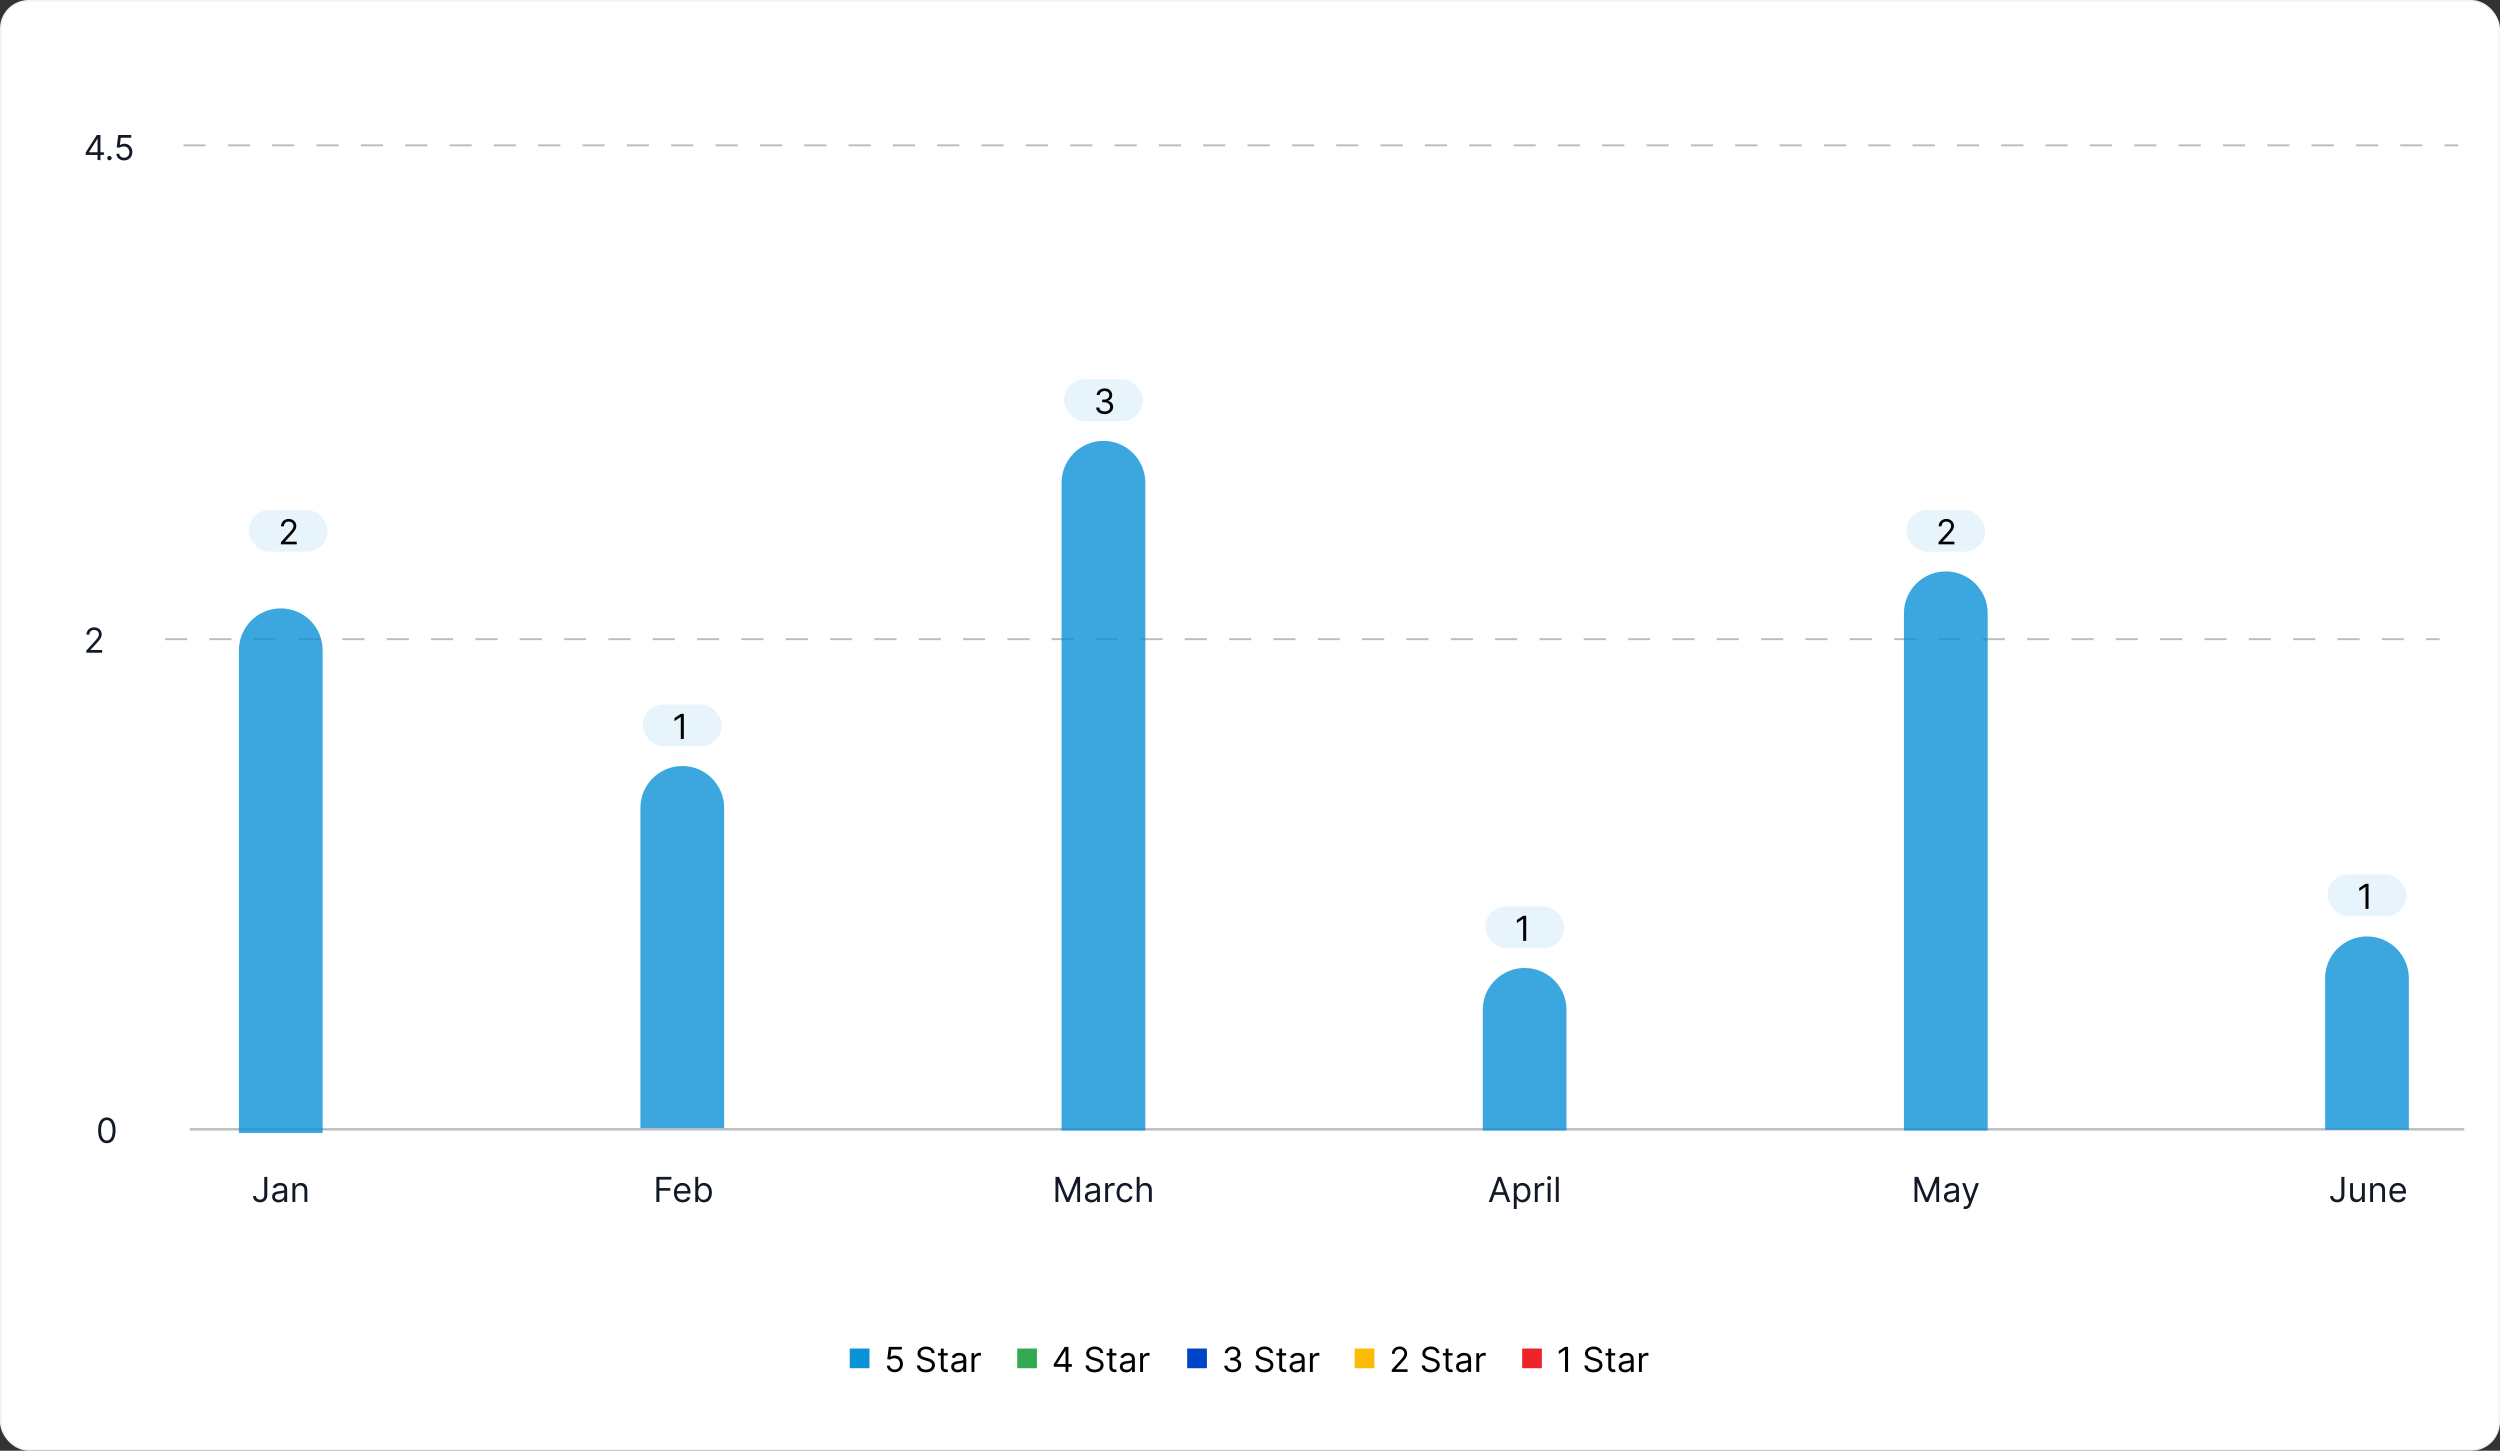 <svg viewBox="0 0 1015 589" x="0" y="0" fill="none" xmlns="http://www.w3.org/2000/svg"><rect x="0" y="0" width="1015" height="589" fill="#333333" stroke="none"/><g id="Frame 469_2" xmlns="http://www.w3.org/2000/svg">
<rect x="0.3" y="0.3" width="1014.4" height="588.4" rx="11.32" fill="white"/>
<rect x="0.3" y="0.3" width="1014.4" height="588.4" rx="11.32" stroke="#F6F0F0" stroke-width="0.6"/>
<path id="Vector 14" d="M74.5,59h923.5" stroke="#A0A0AA" stroke-opacity="0.7" stroke-width="0.8" stroke-dasharray="9 9"/>
<g id="Frame 142">
<path id="0" d="M43.375,464.14c-0.749,0 -1.387,-0.2 -1.914,-0.61c-0.527,-0.41 -0.93,-1.01 -1.208,-1.79c-0.279,-0.78 -0.418,-1.72 -0.418,-2.83c0,-1.1 0.139,-2.04 0.418,-2.82c0.282,-0.78 0.686,-1.38 1.213,-1.79c0.53,-0.41 1.167,-0.62 1.909,-0.62c0.742,0 1.377,0.21 1.904,0.62c0.53,0.41 0.935,1.01 1.213,1.79c0.282,0.78 0.423,1.72 0.423,2.82c0,1.11 -0.139,2.05 -0.418,2.83c-0.278,0.78 -0.681,1.38 -1.208,1.79c-0.527,0.41 -1.165,0.61 -1.914,0.61zM43.375,463.05c0.742,0 1.319,-0.36 1.73,-1.08c0.411,-0.71 0.617,-1.74 0.617,-3.06c0,-0.88 -0.095,-1.63 -0.284,-2.25c-0.185,-0.62 -0.454,-1.1 -0.805,-1.42c-0.348,-0.32 -0.767,-0.49 -1.258,-0.49c-0.736,0 -1.311,0.37 -1.725,1.09c-0.414,0.72 -0.622,1.75 -0.622,3.07c0,0.88 0.093,1.63 0.279,2.25c0.185,0.61 0.452,1.08 0.8,1.4c0.352,0.32 0.774,0.49 1.268,0.49z" fill="#121927"/>
<path id="Vector 18" d="M77,458.5h923.5" stroke="#A0A0AA" stroke-opacity="0.7"/>
</g>
<path id="Jan" d="M107.291,477.82h1.233v7.28c0,0.65 -0.12,1.2 -0.358,1.65c-0.239,0.46 -0.575,0.8 -1.009,1.04c-0.435,0.23 -0.947,0.35 -1.537,0.35c-0.556,0 -1.052,-0.1 -1.486,-0.3c-0.434,-0.21 -0.776,-0.5 -1.024,-0.88c-0.249,-0.38 -0.373,-0.83 -0.373,-1.35h1.213c0,0.29 0.071,0.54 0.214,0.76c0.146,0.21 0.344,0.38 0.596,0.5c0.252,0.12 0.539,0.18 0.86,0.18c0.355,0 0.657,-0.08 0.905,-0.23c0.249,-0.15 0.438,-0.37 0.567,-0.65c0.133,-0.3 0.199,-0.65 0.199,-1.07zM113.083,488.18c-0.484,0 -0.923,-0.09 -1.318,-0.27c-0.394,-0.19 -0.707,-0.46 -0.939,-0.8c-0.232,-0.36 -0.348,-0.78 -0.348,-1.28c0,-0.44 0.086,-0.79 0.258,-1.06c0.172,-0.28 0.403,-0.49 0.691,-0.65c0.289,-0.15 0.607,-0.27 0.955,-0.35c0.351,-0.08 0.704,-0.14 1.059,-0.18c0.464,-0.06 0.84,-0.11 1.128,-0.14c0.292,-0.03 0.504,-0.09 0.637,-0.16c0.136,-0.08 0.203,-0.21 0.203,-0.4v-0.04c0,-0.49 -0.134,-0.87 -0.402,-1.14c-0.265,-0.28 -0.668,-0.41 -1.208,-0.41c-0.56,0 -1,0.12 -1.318,0.37c-0.318,0.24 -0.542,0.5 -0.671,0.78l-1.114,-0.4c0.199,-0.46 0.464,-0.82 0.796,-1.08c0.335,-0.26 0.699,-0.44 1.094,-0.55c0.397,-0.1 0.788,-0.16 1.173,-0.16c0.245,0 0.527,0.03 0.845,0.09c0.322,0.06 0.631,0.18 0.93,0.36c0.301,0.18 0.552,0.45 0.75,0.81c0.199,0.36 0.299,0.84 0.299,1.45v5.03h-1.174v-1.03h-0.059c-0.08,0.16 -0.212,0.34 -0.398,0.53c-0.186,0.19 -0.432,0.35 -0.741,0.48c-0.308,0.13 -0.684,0.2 -1.128,0.2zM113.262,487.12c0.464,0 0.855,-0.09 1.173,-0.27c0.322,-0.18 0.563,-0.42 0.726,-0.7c0.166,-0.29 0.248,-0.6 0.248,-0.91v-1.08c-0.049,0.06 -0.159,0.12 -0.328,0.17c-0.165,0.04 -0.358,0.08 -0.576,0.12c-0.216,0.03 -0.426,0.06 -0.632,0.09c-0.202,0.02 -0.366,0.04 -0.492,0.06c-0.305,0.04 -0.59,0.1 -0.855,0.19c-0.262,0.09 -0.474,0.22 -0.636,0.4c-0.16,0.17 -0.239,0.4 -0.239,0.7c0,0.41 0.151,0.72 0.452,0.93c0.305,0.2 0.691,0.3 1.159,0.3zM119.898,483.41v4.59h-1.174v-7.64h1.134v1.2h0.099c0.179,-0.39 0.451,-0.7 0.816,-0.94c0.364,-0.24 0.835,-0.36 1.411,-0.36c0.518,0 0.97,0.11 1.358,0.32c0.388,0.21 0.689,0.53 0.905,0.96c0.215,0.42 0.323,0.96 0.323,1.61v4.85h-1.174v-4.77c0,-0.6 -0.155,-1.07 -0.467,-1.4c-0.311,-0.34 -0.739,-0.51 -1.283,-0.51c-0.374,0 -0.709,0.08 -1.004,0.24c-0.292,0.16 -0.522,0.4 -0.691,0.71c-0.169,0.31 -0.253,0.69 -0.253,1.14z" fill="#121927"/>
<path id="Feb" d="M266.483,488v-10.18h6.105v1.09h-4.872v3.44h4.415v1.1h-4.415v4.55zM277.182,488.16c-0.736,0 -1.371,-0.16 -1.904,-0.49c-0.531,-0.33 -0.94,-0.78 -1.228,-1.37c-0.285,-0.59 -0.428,-1.28 -0.428,-2.06c0,-0.78 0.143,-1.47 0.428,-2.07c0.288,-0.6 0.689,-1.06 1.203,-1.4c0.517,-0.34 1.12,-0.51 1.809,-0.51c0.398,0 0.791,0.07 1.179,0.2c0.388,0.14 0.741,0.35 1.059,0.65c0.318,0.29 0.571,0.69 0.76,1.17c0.189,0.49 0.284,1.09 0.284,1.8v0.5h-5.887v-1.01h4.694c0,-0.44 -0.087,-0.82 -0.259,-1.16c-0.169,-0.34 -0.411,-0.6 -0.726,-0.8c-0.311,-0.19 -0.679,-0.29 -1.104,-0.29c-0.467,0 -0.871,0.11 -1.213,0.35c-0.338,0.22 -0.598,0.52 -0.78,0.89c-0.182,0.37 -0.274,0.76 -0.274,1.18v0.68c0,0.58 0.1,1.07 0.299,1.47c0.202,0.39 0.482,0.7 0.84,0.91c0.358,0.2 0.774,0.31 1.248,0.31c0.308,0 0.586,-0.05 0.835,-0.13c0.252,-0.09 0.469,-0.23 0.651,-0.4c0.183,-0.18 0.323,-0.4 0.423,-0.67l1.133,0.32c-0.119,0.38 -0.319,0.72 -0.601,1.01c-0.282,0.29 -0.63,0.52 -1.044,0.68c-0.414,0.16 -0.88,0.24 -1.397,0.24zM282.288,488v-10.18h1.173v3.76h0.099c0.087,-0.14 0.206,-0.3 0.358,-0.51c0.156,-0.21 0.378,-0.39 0.667,-0.56c0.291,-0.16 0.686,-0.25 1.183,-0.25c0.643,0 1.21,0.16 1.7,0.49c0.491,0.32 0.873,0.77 1.148,1.36c0.276,0.59 0.413,1.29 0.413,2.09c0,0.81 -0.137,1.51 -0.413,2.1c-0.275,0.59 -0.656,1.05 -1.143,1.38c-0.487,0.32 -1.049,0.48 -1.685,0.48c-0.491,0 -0.884,-0.08 -1.179,-0.24c-0.295,-0.17 -0.522,-0.36 -0.681,-0.57c-0.159,-0.21 -0.281,-0.38 -0.368,-0.52h-0.139v1.17zM283.441,484.18c0,0.58 0.085,1.09 0.254,1.53c0.169,0.44 0.416,0.78 0.74,1.03c0.325,0.24 0.723,0.37 1.194,0.37c0.49,0 0.899,-0.13 1.228,-0.39c0.331,-0.26 0.58,-0.62 0.745,-1.06c0.169,-0.44 0.254,-0.93 0.254,-1.48c0,-0.54 -0.083,-1.02 -0.249,-1.45c-0.162,-0.43 -0.409,-0.78 -0.741,-1.03c-0.328,-0.25 -0.74,-0.38 -1.237,-0.38c-0.478,0 -0.879,0.12 -1.204,0.36c-0.324,0.24 -0.57,0.57 -0.735,1.01c-0.166,0.42 -0.249,0.92 -0.249,1.49z" fill="#121927"/>
<path id="March" d="M428.527,477.82h1.471l3.461,8.45h0.119l3.46,-8.45h1.472v10.18h-1.154v-7.74h-0.099l-3.182,7.74h-1.113l-3.182,-7.74h-0.1v7.74h-1.153zM443.07,488.18c-0.484,0 -0.923,-0.09 -1.317,-0.27c-0.395,-0.19 -0.708,-0.46 -0.94,-0.8c-0.232,-0.36 -0.348,-0.78 -0.348,-1.28c0,-0.44 0.086,-0.79 0.258,-1.06c0.173,-0.28 0.403,-0.49 0.692,-0.65c0.288,-0.15 0.606,-0.27 0.954,-0.35c0.351,-0.08 0.704,-0.14 1.059,-0.18c0.464,-0.06 0.84,-0.11 1.129,-0.14c0.291,-0.03 0.503,-0.09 0.636,-0.16c0.136,-0.08 0.204,-0.21 0.204,-0.4v-0.04c0,-0.49 -0.134,-0.87 -0.403,-1.14c-0.265,-0.28 -0.668,-0.41 -1.208,-0.41c-0.56,0 -0.999,0.12 -1.318,0.37c-0.318,0.24 -0.541,0.5 -0.671,0.78l-1.113,-0.4c0.199,-0.46 0.464,-0.82 0.795,-1.08c0.335,-0.26 0.699,-0.44 1.094,-0.55c0.398,-0.1 0.789,-0.16 1.173,-0.16c0.245,0 0.527,0.03 0.845,0.09c0.322,0.06 0.632,0.18 0.93,0.36c0.302,0.18 0.552,0.45 0.751,0.81c0.199,0.36 0.298,0.84 0.298,1.45v5.03h-1.173v-1.03h-0.06c-0.079,0.16 -0.212,0.34 -0.398,0.53c-0.185,0.19 -0.432,0.35 -0.74,0.48c-0.309,0.13 -0.685,0.2 -1.129,0.2zM443.249,487.12c0.464,0 0.855,-0.09 1.173,-0.27c0.322,-0.18 0.564,-0.42 0.726,-0.7c0.166,-0.29 0.249,-0.6 0.249,-0.91v-1.08c-0.05,0.06 -0.159,0.12 -0.328,0.17c-0.166,0.04 -0.358,0.08 -0.577,0.12c-0.216,0.03 -0.426,0.06 -0.631,0.09c-0.203,0.02 -0.367,0.04 -0.493,0.06c-0.305,0.04 -0.59,0.1 -0.855,0.19c-0.262,0.09 -0.474,0.22 -0.636,0.4c-0.159,0.17 -0.239,0.4 -0.239,0.7c0,0.41 0.151,0.72 0.453,0.93c0.305,0.2 0.691,0.3 1.158,0.3zM448.712,488v-7.64h1.133v1.16h0.08c0.139,-0.38 0.391,-0.69 0.755,-0.92c0.365,-0.24 0.776,-0.36 1.233,-0.36c0.086,0 0.194,0.01 0.323,0.01c0.13,0 0.227,0.01 0.294,0.01v1.2c-0.04,-0.01 -0.131,-0.03 -0.274,-0.05c-0.139,-0.02 -0.286,-0.03 -0.442,-0.03c-0.371,0 -0.703,0.08 -0.994,0.23c-0.289,0.15 -0.518,0.37 -0.687,0.64c-0.165,0.27 -0.248,0.57 -0.248,0.92v4.83zM456.79,488.16c-0.716,0 -1.332,-0.17 -1.849,-0.51c-0.517,-0.34 -0.915,-0.8 -1.193,-1.4c-0.279,-0.59 -0.418,-1.27 -0.418,-2.03c0,-0.77 0.143,-1.46 0.428,-2.05c0.288,-0.6 0.689,-1.06 1.203,-1.4c0.517,-0.34 1.12,-0.51 1.81,-0.51c0.536,0 1.02,0.1 1.451,0.3c0.431,0.2 0.784,0.48 1.059,0.84c0.275,0.36 0.446,0.77 0.512,1.25h-1.173c-0.09,-0.35 -0.288,-0.66 -0.597,-0.92c-0.305,-0.28 -0.716,-0.41 -1.233,-0.41c-0.457,0 -0.858,0.12 -1.203,0.36c-0.341,0.23 -0.608,0.56 -0.8,1c-0.189,0.42 -0.284,0.93 -0.284,1.5c0,0.59 0.093,1.11 0.279,1.54c0.189,0.44 0.454,0.78 0.795,1.02c0.345,0.24 0.749,0.37 1.213,0.37c0.305,0 0.582,-0.06 0.831,-0.16c0.248,-0.11 0.459,-0.26 0.631,-0.46c0.172,-0.2 0.295,-0.44 0.368,-0.72h1.173c-0.066,0.45 -0.23,0.86 -0.492,1.22c-0.258,0.36 -0.602,0.64 -1.029,0.86c-0.424,0.2 -0.918,0.31 -1.482,0.31zM462.682,483.41v4.59h-1.174v-10.18h1.174v3.74h0.099c0.179,-0.4 0.448,-0.71 0.806,-0.94c0.361,-0.24 0.841,-0.36 1.441,-0.36c0.521,0 0.976,0.11 1.368,0.32c0.391,0.2 0.694,0.52 0.909,0.95c0.219,0.42 0.328,0.96 0.328,1.62v4.85h-1.173v-4.77c0,-0.61 -0.157,-1.08 -0.472,-1.41c-0.312,-0.33 -0.744,-0.5 -1.298,-0.5c-0.384,0 -0.729,0.08 -1.034,0.24c-0.301,0.16 -0.54,0.4 -0.716,0.71c-0.172,0.31 -0.258,0.69 -0.258,1.14z" fill="#121927"/>
<path id="April" d="M605.728,488h-1.293l3.739,-10.18h1.272l3.739,10.18h-1.293l-3.042,-8.57h-0.08zM606.205,484.02h5.21v1.1h-5.21zM614.612,490.86v-10.5h1.133v1.22h0.14c0.086,-0.14 0.205,-0.3 0.358,-0.51c0.155,-0.21 0.377,-0.39 0.666,-0.56c0.291,-0.16 0.686,-0.25 1.183,-0.25c0.643,0 1.21,0.16 1.7,0.49c0.491,0.32 0.874,0.77 1.149,1.36c0.275,0.59 0.412,1.29 0.412,2.09c0,0.81 -0.137,1.51 -0.412,2.1c-0.275,0.59 -0.656,1.05 -1.144,1.38c-0.487,0.32 -1.049,0.48 -1.685,0.48c-0.491,0 -0.883,-0.08 -1.178,-0.24c-0.295,-0.17 -0.522,-0.36 -0.681,-0.57c-0.16,-0.21 -0.282,-0.38 -0.368,-0.52h-0.1v4.03zM615.765,484.18c0,0.58 0.085,1.09 0.254,1.53c0.169,0.44 0.416,0.78 0.741,1.03c0.324,0.24 0.722,0.37 1.193,0.37c0.49,0 0.9,-0.13 1.228,-0.39c0.331,-0.26 0.58,-0.62 0.746,-1.06c0.169,-0.44 0.253,-0.93 0.253,-1.48c0,-0.54 -0.083,-1.02 -0.248,-1.45c-0.163,-0.43 -0.41,-0.78 -0.741,-1.03c-0.328,-0.25 -0.741,-0.38 -1.238,-0.38c-0.477,0 -0.878,0.12 -1.203,0.36c-0.325,0.24 -0.57,0.57 -0.736,1.01c-0.166,0.42 -0.249,0.92 -0.249,1.49zM623.143,488v-7.64h1.134v1.16h0.079c0.139,-0.38 0.391,-0.69 0.754,-0.92c0.37,-0.24 0.78,-0.36 1.23,-0.36c0.09,0 0.2,0.01 0.33,0.01c0.13,0 0.23,0.01 0.29,0.01v1.2c-0.04,-0.01 -0.13,-0.03 -0.27,-0.05c-0.14,-0.02 -0.29,-0.03 -0.44,-0.03c-0.38,0 -0.71,0.08 -1,0.23c-0.287,0.15 -0.516,0.37 -0.685,0.64c-0.166,0.27 -0.249,0.57 -0.249,0.92v4.83zM628.35,488v-7.64h1.18v7.64zM628.95,479.09c-0.23,0 -0.43,-0.08 -0.59,-0.23c-0.17,-0.16 -0.25,-0.35 -0.25,-0.56c0,-0.22 0.08,-0.41 0.25,-0.57c0.16,-0.15 0.36,-0.23 0.59,-0.23c0.23,0 0.42,0.08 0.59,0.23c0.16,0.16 0.24,0.35 0.24,0.57c0,0.21 -0.08,0.4 -0.24,0.56c-0.17,0.15 -0.36,0.23 -0.59,0.23zM632.85,477.82v10.18h-1.18v-10.18z" fill="#121927"/>
<path id="May" d="M777.3,477.82h1.47l3.46,8.45h0.12l3.46,-8.45h1.47v10.18h-1.15v-7.74h-0.1l-3.18,7.74h-1.11l-3.19,-7.74h-0.1v7.74h-1.15zM791.84,488.18c-0.48,0 -0.92,-0.09 -1.31,-0.27c-0.4,-0.19 -0.71,-0.46 -0.94,-0.8c-0.23,-0.36 -0.35,-0.78 -0.35,-1.28c0,-0.44 0.09,-0.79 0.26,-1.06c0.17,-0.28 0.4,-0.49 0.69,-0.65c0.29,-0.15 0.61,-0.27 0.95,-0.35c0.35,-0.08 0.71,-0.14 1.06,-0.18c0.47,-0.06 0.84,-0.11 1.13,-0.14c0.29,-0.03 0.5,-0.09 0.64,-0.16c0.13,-0.08 0.2,-0.21 0.2,-0.4v-0.04c0,-0.49 -0.13,-0.87 -0.4,-1.14c-0.27,-0.28 -0.67,-0.41 -1.21,-0.41c-0.56,0 -1,0.12 -1.32,0.37c-0.32,0.24 -0.54,0.5 -0.67,0.78l-1.11,-0.4c0.2,-0.46 0.46,-0.82 0.79,-1.08c0.34,-0.26 0.7,-0.44 1.1,-0.55c0.4,-0.1 0.79,-0.16 1.17,-0.16c0.25,0 0.53,0.03 0.85,0.09c0.32,0.06 0.63,0.18 0.93,0.36c0.3,0.18 0.55,0.45 0.75,0.81c0.2,0.36 0.29,0.84 0.29,1.45v5.03h-1.17v-1.03h-0.06c-0.08,0.16 -0.21,0.34 -0.4,0.53c-0.18,0.19 -0.43,0.35 -0.74,0.48c-0.31,0.13 -0.68,0.2 -1.13,0.2zM792.02,487.12c0.47,0 0.86,-0.09 1.18,-0.27c0.32,-0.18 0.56,-0.42 0.72,-0.7c0.17,-0.29 0.25,-0.6 0.25,-0.91v-1.08c-0.05,0.06 -0.16,0.12 -0.33,0.17c-0.16,0.04 -0.35,0.08 -0.57,0.12c-0.22,0.03 -0.43,0.06 -0.64,0.09c-0.2,0.02 -0.36,0.04 -0.49,0.06c-0.3,0.04 -0.59,0.1 -0.85,0.19c-0.26,0.09 -0.48,0.22 -0.64,0.4c-0.16,0.17 -0.24,0.4 -0.24,0.7c0,0.41 0.15,0.72 0.46,0.93c0.3,0.2 0.69,0.3 1.15,0.3zM797.97,490.86c-0.2,0 -0.38,-0.01 -0.53,-0.05c-0.16,-0.03 -0.27,-0.06 -0.33,-0.09l0.3,-1.03c0.29,0.07 0.54,0.1 0.76,0.08c0.22,-0.02 0.41,-0.12 0.58,-0.29c0.17,-0.18 0.33,-0.46 0.47,-0.84l0.22,-0.6l-2.82,-7.68h1.27l2.11,6.09h0.08l2.1,-6.09h1.28l-3.24,8.75c-0.15,0.4 -0.33,0.72 -0.55,0.98c-0.21,0.26 -0.46,0.46 -0.75,0.58c-0.28,0.13 -0.6,0.19 -0.95,0.19z" fill="#121927"/>
<path id="June" d="M950.59,477.82h1.24v7.28c0,0.65 -0.12,1.2 -0.36,1.65c-0.24,0.46 -0.58,0.8 -1.01,1.04c-0.43,0.23 -0.95,0.35 -1.54,0.35c-0.55,0 -1.05,-0.1 -1.48,-0.3c-0.44,-0.21 -0.78,-0.5 -1.03,-0.88c-0.25,-0.38 -0.37,-0.83 -0.37,-1.35h1.21c0,0.29 0.07,0.54 0.22,0.76c0.14,0.21 0.34,0.38 0.59,0.5c0.25,0.12 0.54,0.18 0.86,0.18c0.36,0 0.66,-0.08 0.91,-0.23c0.25,-0.15 0.44,-0.37 0.56,-0.65c0.14,-0.3 0.2,-0.65 0.2,-1.07zM958.95,484.88v-4.52h1.17v7.64h-1.17v-1.29h-0.08c-0.18,0.39 -0.46,0.71 -0.83,0.99c-0.38,0.27 -0.86,0.4 -1.44,0.4c-0.47,0 -0.9,-0.1 -1.27,-0.31c-0.37,-0.22 -0.66,-0.53 -0.87,-0.96c-0.22,-0.43 -0.32,-0.96 -0.32,-1.61v-4.86h1.17v4.78c0,0.55 0.16,1 0.47,1.33c0.31,0.33 0.71,0.5 1.2,0.5c0.29,0 0.59,-0.08 0.89,-0.23c0.31,-0.15 0.56,-0.38 0.77,-0.68c0.21,-0.31 0.31,-0.7 0.31,-1.18zM963.45,483.41v4.59h-1.18v-7.64h1.14v1.2h0.1c0.18,-0.39 0.45,-0.7 0.81,-0.94c0.37,-0.24 0.84,-0.36 1.41,-0.36c0.52,0 0.97,0.11 1.36,0.32c0.39,0.21 0.69,0.53 0.91,0.96c0.21,0.42 0.32,0.96 0.32,1.61v4.85h-1.17v-4.77c0,-0.6 -0.16,-1.07 -0.47,-1.4c-0.31,-0.34 -0.74,-0.51 -1.28,-0.51c-0.38,0 -0.71,0.08 -1.01,0.24c-0.29,0.16 -0.52,0.4 -0.69,0.71c-0.17,0.31 -0.25,0.69 -0.25,1.14zM973.66,488.16c-0.73,0 -1.37,-0.16 -1.9,-0.49c-0.53,-0.33 -0.94,-0.78 -1.23,-1.37c-0.28,-0.59 -0.43,-1.28 -0.43,-2.06c0,-0.78 0.15,-1.47 0.43,-2.07c0.29,-0.6 0.69,-1.06 1.21,-1.4c0.51,-0.34 1.12,-0.51 1.8,-0.51c0.4,0 0.8,0.07 1.18,0.2c0.39,0.14 0.74,0.35 1.06,0.65c0.32,0.29 0.57,0.69 0.76,1.17c0.19,0.49 0.29,1.09 0.29,1.8v0.5h-5.89v-1.01h4.69c0,-0.44 -0.08,-0.82 -0.26,-1.16c-0.16,-0.34 -0.41,-0.6 -0.72,-0.8c-0.31,-0.19 -0.68,-0.29 -1.11,-0.29c-0.46,0 -0.87,0.11 -1.21,0.35c-0.34,0.22 -0.6,0.52 -0.78,0.89c-0.18,0.37 -0.27,0.76 -0.27,1.18v0.68c0,0.58 0.1,1.07 0.3,1.47c0.2,0.39 0.48,0.7 0.84,0.91c0.35,0.2 0.77,0.31 1.24,0.31c0.31,0 0.59,-0.05 0.84,-0.13c0.25,-0.09 0.47,-0.23 0.65,-0.4c0.18,-0.18 0.32,-0.4 0.42,-0.67l1.14,0.32c-0.12,0.38 -0.32,0.72 -0.6,1.01c-0.29,0.29 -0.63,0.52 -1.05,0.68c-0.41,0.16 -0.88,0.24 -1.4,0.24z" fill="#121927"/>
<g id="Frame 140">
<path id="2" d="M35.054,265v-0.89l3.361,-3.68c0.394,-0.43 0.719,-0.81 0.974,-1.13c0.255,-0.32 0.444,-0.62 0.567,-0.9c0.126,-0.29 0.189,-0.59 0.189,-0.9c0,-0.36 -0.086,-0.67 -0.259,-0.93c-0.169,-0.26 -0.401,-0.46 -0.696,-0.6c-0.295,-0.15 -0.626,-0.22 -0.994,-0.22c-0.391,0 -0.732,0.08 -1.024,0.25c-0.288,0.16 -0.512,0.38 -0.671,0.67c-0.156,0.29 -0.234,0.62 -0.234,1.01h-1.173c0,-0.59 0.137,-1.12 0.412,-1.57c0.275,-0.45 0.65,-0.8 1.124,-1.05c0.477,-0.26 1.013,-0.38 1.606,-0.38c0.596,0 1.125,0.12 1.586,0.38c0.46,0.25 0.822,0.59 1.084,1.02c0.261,0.42 0.392,0.9 0.392,1.42c0,0.38 -0.068,0.74 -0.204,1.1c-0.132,0.36 -0.364,0.75 -0.696,1.19c-0.328,0.43 -0.783,0.96 -1.367,1.59l-2.287,2.45v0.08h4.733v1.09z" fill="#121927"/>
<path id="Vector 16" d="M67,259.5h923.5" stroke="#A0A0AA" stroke-opacity="0.7" stroke-width="0.8" stroke-dasharray="9 9"/>
</g>
<path id="4.5" d="M34.815,62.91v-1.01l4.475,-7.08h0.736v1.57h-0.498l-3.38,5.35v0.08h6.025v1.09zM39.608,65v-2.4v-0.47v-7.31h1.173v10.18zM44.433,65.08c-0.245,0 -0.456,-0.09 -0.632,-0.26c-0.175,-0.18 -0.263,-0.39 -0.263,-0.64c0,-0.24 0.088,-0.45 0.263,-0.63c0.176,-0.17 0.387,-0.26 0.632,-0.26c0.245,0 0.456,0.09 0.631,0.26c0.176,0.18 0.264,0.39 0.264,0.63c0,0.17 -0.042,0.32 -0.125,0.45c-0.079,0.14 -0.187,0.25 -0.323,0.33c-0.132,0.08 -0.281,0.12 -0.447,0.12zM50.39,65.14c-0.583,0 -1.109,-0.12 -1.576,-0.35c-0.467,-0.23 -0.842,-0.55 -1.123,-0.95c-0.282,-0.41 -0.436,-0.87 -0.463,-1.39h1.193c0.047,0.47 0.256,0.85 0.627,1.15c0.374,0.3 0.822,0.45 1.342,0.45c0.418,0 0.789,-0.1 1.114,-0.3c0.328,-0.19 0.585,-0.46 0.77,-0.8c0.189,-0.35 0.284,-0.74 0.284,-1.17c0,-0.45 -0.098,-0.84 -0.294,-1.19c-0.192,-0.35 -0.457,-0.63 -0.795,-0.83c-0.338,-0.2 -0.724,-0.3 -1.158,-0.31c-0.312,0 -0.632,0.05 -0.96,0.15c-0.328,0.09 -0.598,0.22 -0.81,0.37l-1.154,-0.14l0.617,-5.01h5.29v1.09h-4.256l-0.358,3h0.06c0.208,-0.16 0.47,-0.3 0.785,-0.41c0.315,-0.11 0.643,-0.16 0.984,-0.16c0.624,0 1.179,0.15 1.666,0.45c0.49,0.29 0.875,0.69 1.153,1.21c0.282,0.51 0.423,1.1 0.423,1.76c0,0.65 -0.146,1.23 -0.438,1.74c-0.288,0.51 -0.686,0.91 -1.193,1.2c-0.507,0.29 -1.084,0.44 -1.73,0.44z" fill="#121927"/>
<g id="BarGroup">
<g id="BarBlock">
<path id="BarStrip" opacity="0.8" d="M260,328c0,-9.39 7.611,-17 17,-17c9.389,0 17,7.61 17,17v130h-34z" fill="#0B91D6"/>
<g id="Frame 384">
<rect x="261" y="286" width="32" height="17" rx="8.5" fill="#0B91D6" fill-opacity="0.1"/>
<path id="1" d="M277.634,289.82v10.18h-1.233v-8.89h-0.06l-2.486,1.65v-1.25l2.546,-1.69z" fill="black"/>
</g>
</g>
</g>
<g id="Frame 384_2">
<rect x="432" y="154" width="32" height="17" rx="8.5" fill="#0B91D6" fill-opacity="0.1"/>
<path id="3" d="M448.494,168.14c-0.656,0 -1.241,-0.11 -1.755,-0.34c-0.51,-0.22 -0.916,-0.54 -1.218,-0.94c-0.298,-0.4 -0.46,-0.87 -0.487,-1.41h1.253c0.026,0.33 0.139,0.62 0.338,0.85c0.199,0.24 0.459,0.42 0.781,0.55c0.321,0.13 0.677,0.2 1.068,0.2c0.438,0 0.826,-0.08 1.164,-0.23c0.338,-0.16 0.603,-0.37 0.795,-0.64c0.192,-0.27 0.289,-0.59 0.289,-0.94c0,-0.38 -0.093,-0.71 -0.279,-0.99c-0.185,-0.29 -0.457,-0.52 -0.815,-0.68c-0.358,-0.16 -0.796,-0.24 -1.313,-0.24h-0.815v-1.1h0.815c0.405,0 0.759,-0.07 1.064,-0.22c0.309,-0.14 0.549,-0.35 0.721,-0.61c0.176,-0.27 0.264,-0.58 0.264,-0.94c0,-0.34 -0.077,-0.64 -0.229,-0.9c-0.153,-0.25 -0.368,-0.45 -0.646,-0.59c-0.275,-0.15 -0.6,-0.22 -0.975,-0.22c-0.351,0 -0.683,0.07 -0.994,0.2c-0.308,0.12 -0.56,0.31 -0.756,0.55c-0.195,0.24 -0.301,0.53 -0.318,0.86h-1.193c0.02,-0.53 0.18,-1 0.482,-1.4c0.302,-0.4 0.696,-0.72 1.183,-0.94c0.491,-0.23 1.029,-0.34 1.616,-0.34c0.63,0 1.17,0.13 1.621,0.38c0.451,0.25 0.797,0.59 1.039,1c0.242,0.42 0.363,0.86 0.363,1.34c0,0.58 -0.151,1.07 -0.453,1.47c-0.298,0.4 -0.704,0.68 -1.218,0.84v0.08c0.643,0.11 1.145,0.38 1.507,0.82c0.361,0.44 0.542,0.98 0.542,1.63c0,0.55 -0.151,1.05 -0.453,1.49c-0.298,0.43 -0.706,0.78 -1.223,1.03c-0.517,0.25 -1.105,0.38 -1.765,0.38z" fill="black"/>
</g>
<g id="BarGroup_2">
<g id="BarBlock_2">
<g id="SingleBar">
<path id="BarStrip_2" opacity="0.8" d="M97,264c0,-9.39 7.611,-17 17,-17c9.389,0 17,7.61 17,17v196h-34z" fill="#0B91D6"/>
</g>
<g id="Frame 384_3">
<rect x="101" y="207" width="32" height="17" rx="8.5" fill="#0B91D6" fill-opacity="0.1"/>
<path id="2_2" d="M114.054,221v-0.89l3.361,-3.68c0.394,-0.43 0.719,-0.81 0.974,-1.13c0.255,-0.32 0.444,-0.62 0.567,-0.9c0.126,-0.29 0.189,-0.59 0.189,-0.9c0,-0.36 -0.086,-0.67 -0.259,-0.93c-0.169,-0.26 -0.401,-0.46 -0.696,-0.6c-0.295,-0.15 -0.626,-0.22 -0.994,-0.22c-0.391,0 -0.732,0.08 -1.024,0.25c-0.288,0.16 -0.512,0.38 -0.671,0.67c-0.156,0.29 -0.234,0.62 -0.234,1.01h-1.173c0,-0.59 0.137,-1.12 0.412,-1.57c0.275,-0.45 0.65,-0.8 1.124,-1.05c0.477,-0.26 1.013,-0.38 1.606,-0.38c0.596,0 1.125,0.12 1.586,0.38c0.46,0.25 0.822,0.59 1.084,1.02c0.261,0.42 0.392,0.9 0.392,1.42c0,0.38 -0.068,0.74 -0.204,1.1c-0.132,0.36 -0.364,0.75 -0.696,1.19c-0.328,0.43 -0.783,0.96 -1.367,1.59l-2.287,2.45v0.08h4.733v1.09z" fill="black"/>
</g>
</g>
</g>
<g id="BarGroup_3">
<g id="BarBlock_3">
<g id="SingleBar_2">
<path id="BarStrip_3" opacity="0.8" d="M431,196c0,-9.39 7.611,-17 17,-17c9.389,0 17,7.61 17,17v263h-34z" fill="#0B91D6"/>
</g>
</g>
</g>
<g id="BarGroup_4">
<g id="BarBlock_4">
<g id="SingleBar_3">
<path id="BarStrip_4" opacity="0.8" d="M602,410c0,-9.39 7.611,-17 17,-17c9.39,0 17,7.61 17,17v49h-34z" fill="#0B91D6"/>
</g>
<g id="SingleBar_4">
<g id="Frame 385">
<rect x="603" y="368" width="32" height="17" rx="8.5" fill="#0B91D6" fill-opacity="0.1"/>
<path id="1_2" d="M619.634,371.82v10.18h-1.233v-8.89h-0.06l-2.486,1.65v-1.25l2.546,-1.69z" fill="black"/>
</g>
</g>
</g>
</g>
<g id="BarGroup_5">
<g id="BarBlock_5">
<g id="SingleBar_5">
<path id="BarStrip_5" opacity="0.8" d="M773,249c0,-9.39 7.61,-17 17,-17c9.39,0 17,7.61 17,17v210h-34z" fill="#0B91D6"/>
</g>
<g id="Frame 385_2">
<rect x="774" y="207" width="32" height="17" rx="8.5" fill="#0B91D6" fill-opacity="0.1"/>
<path id="2_3" d="M787.05,221v-0.89l3.36,-3.68c0.4,-0.43 0.72,-0.81 0.98,-1.13c0.25,-0.32 0.44,-0.62 0.57,-0.9c0.12,-0.29 0.18,-0.59 0.18,-0.9c0,-0.36 -0.08,-0.67 -0.25,-0.93c-0.17,-0.26 -0.4,-0.46 -0.7,-0.6c-0.29,-0.15 -0.63,-0.22 -0.99,-0.22c-0.4,0 -0.74,0.08 -1.03,0.25c-0.29,0.16 -0.51,0.38 -0.67,0.67c-0.16,0.29 -0.23,0.62 -0.23,1.01h-1.18c0,-0.59 0.14,-1.12 0.42,-1.57c0.27,-0.45 0.65,-0.8 1.12,-1.05c0.48,-0.26 1.01,-0.38 1.61,-0.38c0.59,0 1.12,0.12 1.58,0.38c0.46,0.25 0.82,0.59 1.09,1.02c0.26,0.42 0.39,0.9 0.39,1.42c0,0.38 -0.07,0.74 -0.21,1.1c-0.13,0.36 -0.36,0.75 -0.69,1.19c-0.33,0.43 -0.79,0.96 -1.37,1.59l-2.29,2.45v0.08h4.74v1.09z" fill="black"/>
</g>
</g>
</g>
<g id="BarGroup_6">
<g id="BarBlock_6">
<g id="SingleBar_6">
<path id="BarStrip_6" opacity="0.8" d="M944,397.19c0,-9.39 7.61,-17 17,-17c9.39,0 17,7.61 17,17v61.48h-34z" fill="#0B91D6"/>
</g>
<g id="SingleBar_7">
<g id="Frame 385_3">
<rect x="945" y="355" width="32" height="17" rx="8.5" fill="#0B91D6" fill-opacity="0.1"/>
<path id="1_3" d="M961.63,358.82v10.18h-1.23v-8.89h-0.06l-2.48,1.65v-1.25l2.54,-1.69z" fill="black"/>
</g>
</g>
</g>
</g>
<g id="Frame 392_2">
<g id="Frame 386_2">
<rect id="Rectangle 32_4" x="345" y="547.5" width="8" height="8" fill="#0B91D6"/>
<path id="5 Star" d="M363.236,557.14c-0.584,0 -1.109,-0.12 -1.576,-0.35c-0.468,-0.23 -0.842,-0.55 -1.124,-0.95c-0.282,-0.41 -0.436,-0.87 -0.462,-1.39h1.193c0.046,0.47 0.255,0.85 0.626,1.15c0.375,0.3 0.822,0.45 1.343,0.45c0.417,0 0.789,-0.1 1.113,-0.3c0.329,-0.19 0.585,-0.46 0.771,-0.8c0.189,-0.35 0.283,-0.74 0.283,-1.17c0,-0.45 -0.097,-0.84 -0.293,-1.19c-0.192,-0.35 -0.457,-0.63 -0.795,-0.83c-0.338,-0.2 -0.725,-0.3 -1.159,-0.31c-0.311,0 -0.631,0.05 -0.959,0.15c-0.328,0.09 -0.599,0.22 -0.811,0.37l-1.153,-0.14l0.616,-5.01h5.29v1.09h-4.255l-0.358,3h0.059c0.209,-0.16 0.471,-0.3 0.786,-0.41c0.315,-0.11 0.643,-0.16 0.984,-0.16c0.623,0 1.178,0.15 1.666,0.45c0.49,0.29 0.875,0.69 1.153,1.21c0.282,0.51 0.423,1.1 0.423,1.76c0,0.65 -0.146,1.23 -0.438,1.74c-0.288,0.51 -0.686,0.91 -1.193,1.2c-0.507,0.29 -1.084,0.44 -1.73,0.44zM378.256,549.36c-0.059,-0.5 -0.301,-0.89 -0.726,-1.17c-0.424,-0.28 -0.944,-0.42 -1.561,-0.42c-0.45,0 -0.845,0.08 -1.183,0.22c-0.335,0.15 -0.597,0.35 -0.785,0.6c-0.186,0.26 -0.279,0.55 -0.279,0.87c0,0.27 0.065,0.51 0.194,0.7c0.133,0.2 0.302,0.36 0.507,0.49c0.206,0.12 0.421,0.23 0.646,0.31c0.226,0.08 0.433,0.14 0.622,0.19l1.034,0.28c0.265,0.07 0.56,0.17 0.885,0.29c0.328,0.12 0.641,0.29 0.94,0.5c0.301,0.21 0.55,0.48 0.745,0.81c0.196,0.33 0.294,0.73 0.294,1.21c0,0.55 -0.145,1.04 -0.433,1.49c-0.285,0.44 -0.703,0.79 -1.253,1.06c-0.547,0.26 -1.211,0.39 -1.993,0.39c-0.73,0 -1.361,-0.12 -1.895,-0.35c-0.53,-0.24 -0.947,-0.57 -1.252,-0.99c-0.302,-0.42 -0.473,-0.91 -0.512,-1.46h1.272c0.033,0.38 0.163,0.7 0.388,0.95c0.229,0.25 0.517,0.43 0.865,0.56c0.351,0.12 0.729,0.18 1.134,0.18c0.47,0 0.893,-0.08 1.267,-0.23c0.375,-0.16 0.672,-0.37 0.89,-0.65c0.219,-0.28 0.328,-0.6 0.328,-0.97c0,-0.34 -0.094,-0.62 -0.283,-0.83c-0.189,-0.21 -0.437,-0.38 -0.746,-0.52c-0.308,-0.13 -0.641,-0.25 -0.999,-0.34l-1.253,-0.36c-0.795,-0.23 -1.425,-0.56 -1.889,-0.98c-0.464,-0.43 -0.696,-0.98 -0.696,-1.67c0,-0.57 0.154,-1.06 0.462,-1.49c0.312,-0.43 0.729,-0.76 1.253,-0.99c0.527,-0.24 1.115,-0.36 1.765,-0.36c0.656,0 1.24,0.12 1.75,0.35c0.51,0.23 0.915,0.55 1.213,0.96c0.302,0.4 0.461,0.86 0.477,1.37zM384.778,549.36v1h-3.958v-1zM381.974,547.53h1.173v7.28c0,0.33 0.048,0.58 0.144,0.75c0.1,0.16 0.226,0.27 0.378,0.33c0.156,0.05 0.32,0.08 0.492,0.08c0.129,0 0.236,-0.01 0.318,-0.02c0.083,-0.02 0.15,-0.03 0.199,-0.04l0.239,1.05c-0.08,0.03 -0.191,0.06 -0.333,0.09c-0.143,0.03 -0.323,0.05 -0.542,0.05c-0.332,0 -0.656,-0.07 -0.975,-0.21c-0.314,-0.15 -0.576,-0.36 -0.785,-0.66c-0.206,-0.29 -0.308,-0.66 -0.308,-1.1zM388.79,557.18c-0.484,0 -0.923,-0.09 -1.318,-0.27c-0.394,-0.19 -0.707,-0.46 -0.939,-0.8c-0.232,-0.36 -0.348,-0.78 -0.348,-1.28c0,-0.44 0.086,-0.79 0.258,-1.06c0.173,-0.28 0.403,-0.49 0.691,-0.65c0.289,-0.15 0.607,-0.27 0.955,-0.35c0.351,-0.08 0.704,-0.14 1.059,-0.18c0.464,-0.06 0.84,-0.11 1.128,-0.14c0.292,-0.03 0.504,-0.09 0.637,-0.16c0.136,-0.08 0.203,-0.21 0.203,-0.4v-0.04c0,-0.49 -0.134,-0.87 -0.402,-1.14c-0.265,-0.28 -0.668,-0.41 -1.208,-0.41c-0.56,0 -1,0.12 -1.318,0.37c-0.318,0.24 -0.542,0.5 -0.671,0.78l-1.114,-0.4c0.199,-0.46 0.464,-0.82 0.796,-1.08c0.335,-0.26 0.699,-0.44 1.094,-0.55c0.397,-0.1 0.788,-0.16 1.173,-0.16c0.245,0 0.527,0.03 0.845,0.09c0.322,0.06 0.631,0.18 0.93,0.36c0.301,0.18 0.552,0.45 0.75,0.81c0.199,0.36 0.299,0.84 0.299,1.45v5.03h-1.174v-1.03h-0.059c-0.08,0.16 -0.212,0.34 -0.398,0.53c-0.186,0.19 -0.432,0.35 -0.741,0.48c-0.308,0.13 -0.684,0.2 -1.128,0.2zM388.969,556.12c0.464,0 0.855,-0.09 1.173,-0.27c0.322,-0.18 0.563,-0.42 0.726,-0.7c0.166,-0.29 0.248,-0.6 0.248,-0.91v-1.08c-0.049,0.06 -0.159,0.12 -0.328,0.17c-0.165,0.04 -0.358,0.08 -0.576,0.12c-0.216,0.03 -0.426,0.06 -0.632,0.09c-0.202,0.02 -0.366,0.04 -0.492,0.06c-0.305,0.04 -0.59,0.1 -0.855,0.19c-0.262,0.09 -0.474,0.22 -0.636,0.4c-0.159,0.17 -0.239,0.4 -0.239,0.7c0,0.41 0.151,0.72 0.452,0.93c0.305,0.2 0.691,0.3 1.159,0.3zM394.431,557v-7.64h1.134v1.16h0.079c0.14,-0.38 0.391,-0.69 0.756,-0.92c0.365,-0.24 0.776,-0.36 1.233,-0.36c0.086,0 0.194,0.01 0.323,0.01c0.129,0 0.227,0.01 0.293,0.01v1.2c-0.039,-0.01 -0.13,-0.03 -0.273,-0.05c-0.139,-0.02 -0.287,-0.03 -0.442,-0.03c-0.372,0 -0.703,0.08 -0.995,0.23c-0.288,0.15 -0.517,0.37 -0.686,0.64c-0.166,0.27 -0.248,0.57 -0.248,0.92v4.83z" fill="black"/>
</g>
<g id="Frame 387_2">
<rect id="Rectangle 32_5" x="413" y="547.5" width="8" height="8" fill="#34A853"/>
<path id="4 Star" d="M427.815,554.91v-1.01l4.475,-7.08h0.736v1.57h-0.498l-3.38,5.35v0.08h6.025v1.09zM432.608,557v-2.4v-0.47v-7.31h1.173v10.18zM446.721,549.36c-0.06,-0.5 -0.302,-0.89 -0.726,-1.17c-0.424,-0.28 -0.944,-0.42 -1.561,-0.42c-0.451,0 -0.845,0.08 -1.183,0.22c-0.335,0.15 -0.597,0.35 -0.786,0.6c-0.185,0.26 -0.278,0.55 -0.278,0.87c0,0.27 0.065,0.51 0.194,0.7c0.132,0.2 0.301,0.36 0.507,0.49c0.205,0.12 0.421,0.23 0.646,0.31c0.226,0.08 0.433,0.14 0.622,0.19l1.034,0.28c0.265,0.07 0.56,0.17 0.885,0.29c0.328,0.12 0.641,0.29 0.939,0.5c0.302,0.21 0.551,0.48 0.746,0.81c0.196,0.33 0.293,0.73 0.293,1.21c0,0.55 -0.144,1.04 -0.432,1.49c-0.285,0.44 -0.703,0.79 -1.253,1.06c-0.547,0.26 -1.211,0.39 -1.994,0.39c-0.729,0 -1.36,-0.12 -1.894,-0.35c-0.53,-0.24 -0.948,-0.57 -1.253,-0.99c-0.301,-0.42 -0.472,-0.91 -0.512,-1.46h1.273c0.033,0.38 0.163,0.7 0.388,0.95c0.229,0.25 0.517,0.43 0.865,0.56c0.351,0.12 0.729,0.18 1.133,0.18c0.471,0 0.894,-0.08 1.268,-0.23c0.375,-0.16 0.671,-0.37 0.89,-0.65c0.219,-0.28 0.328,-0.6 0.328,-0.97c0,-0.34 -0.094,-0.62 -0.283,-0.83c-0.189,-0.21 -0.438,-0.38 -0.746,-0.52c-0.308,-0.13 -0.641,-0.25 -0.999,-0.34l-1.253,-0.36c-0.795,-0.23 -1.425,-0.56 -1.889,-0.98c-0.464,-0.43 -0.696,-0.98 -0.696,-1.67c0,-0.57 0.154,-1.06 0.462,-1.49c0.312,-0.43 0.729,-0.76 1.253,-0.99c0.527,-0.24 1.115,-0.36 1.765,-0.36c0.656,0 1.239,0.12 1.75,0.35c0.51,0.23 0.915,0.55 1.213,0.96c0.302,0.4 0.461,0.86 0.477,1.37zM453.243,549.36v1h-3.958v-1zM450.439,547.53h1.173v7.28c0,0.33 0.048,0.58 0.144,0.75c0.099,0.16 0.225,0.27 0.378,0.33c0.156,0.05 0.32,0.08 0.492,0.08c0.129,0 0.235,-0.01 0.318,-0.02c0.083,-0.02 0.149,-0.03 0.199,-0.04l0.239,1.05c-0.08,0.03 -0.191,0.06 -0.333,0.09c-0.143,0.03 -0.324,0.05 -0.542,0.05c-0.332,0 -0.657,-0.07 -0.975,-0.21c-0.315,-0.15 -0.576,-0.36 -0.785,-0.66c-0.206,-0.29 -0.308,-0.66 -0.308,-1.1zM457.255,557.18c-0.484,0 -0.923,-0.09 -1.318,-0.27c-0.394,-0.19 -0.707,-0.46 -0.939,-0.8c-0.232,-0.36 -0.348,-0.78 -0.348,-1.28c0,-0.44 0.086,-0.79 0.258,-1.06c0.172,-0.28 0.403,-0.49 0.691,-0.65c0.288,-0.15 0.607,-0.27 0.955,-0.35c0.351,-0.08 0.704,-0.14 1.059,-0.18c0.464,-0.06 0.84,-0.11 1.128,-0.14c0.292,-0.03 0.504,-0.09 0.636,-0.16c0.136,-0.08 0.204,-0.21 0.204,-0.4v-0.04c0,-0.49 -0.134,-0.87 -0.402,-1.14c-0.266,-0.28 -0.668,-0.41 -1.208,-0.41c-0.561,0 -1,0.12 -1.318,0.37c-0.318,0.24 -0.542,0.5 -0.671,0.78l-1.114,-0.4c0.199,-0.46 0.464,-0.82 0.796,-1.08c0.334,-0.26 0.699,-0.44 1.093,-0.55c0.398,-0.1 0.789,-0.16 1.174,-0.16c0.245,0 0.527,0.03 0.845,0.09c0.321,0.06 0.631,0.18 0.93,0.36c0.301,0.18 0.551,0.45 0.75,0.81c0.199,0.36 0.299,0.84 0.299,1.45v5.03h-1.174v-1.03h-0.059c-0.08,0.16 -0.212,0.34 -0.398,0.53c-0.186,0.19 -0.433,0.35 -0.741,0.48c-0.308,0.13 -0.684,0.2 -1.128,0.2zM457.434,556.12c0.464,0 0.855,-0.09 1.173,-0.27c0.321,-0.18 0.563,-0.42 0.726,-0.7c0.165,-0.29 0.248,-0.6 0.248,-0.91v-1.08c-0.049,0.06 -0.159,0.12 -0.328,0.17c-0.166,0.04 -0.358,0.08 -0.577,0.12c-0.215,0.03 -0.425,0.06 -0.631,0.09c-0.202,0.02 -0.366,0.04 -0.492,0.06c-0.305,0.04 -0.59,0.1 -0.855,0.19c-0.262,0.09 -0.474,0.22 -0.637,0.4c-0.159,0.17 -0.238,0.4 -0.238,0.7c0,0.41 0.151,0.72 0.452,0.93c0.305,0.2 0.691,0.3 1.159,0.3zM462.896,557v-7.64h1.134v1.16h0.079c0.139,-0.38 0.391,-0.69 0.756,-0.92c0.364,-0.24 0.775,-0.36 1.233,-0.36c0.086,0 0.194,0.01 0.323,0.01c0.129,0 0.227,0.01 0.293,0.01v1.2c-0.039,-0.01 -0.131,-0.03 -0.273,-0.05c-0.139,-0.02 -0.287,-0.03 -0.443,-0.03c-0.371,0 -0.702,0.08 -0.994,0.23c-0.288,0.15 -0.517,0.37 -0.686,0.64c-0.166,0.27 -0.249,0.57 -0.249,0.92v4.83z" fill="black"/>
</g>
<g id="Frame 388">
<rect id="Rectangle 32_6" x="482" y="547.5" width="8" height="8" fill="#0044C9"/>
<path id="3 Star" d="M500.494,557.14c-0.656,0 -1.241,-0.11 -1.755,-0.34c-0.51,-0.22 -0.916,-0.54 -1.218,-0.94c-0.298,-0.4 -0.46,-0.87 -0.487,-1.41h1.253c0.026,0.33 0.139,0.62 0.338,0.85c0.199,0.24 0.459,0.42 0.781,0.55c0.321,0.13 0.677,0.2 1.068,0.2c0.438,0 0.826,-0.08 1.164,-0.23c0.338,-0.16 0.603,-0.37 0.795,-0.64c0.192,-0.27 0.289,-0.59 0.289,-0.94c0,-0.38 -0.093,-0.71 -0.279,-0.99c-0.185,-0.29 -0.457,-0.52 -0.815,-0.68c-0.358,-0.16 -0.796,-0.24 -1.313,-0.24h-0.815v-1.1h0.815c0.405,0 0.759,-0.07 1.064,-0.22c0.309,-0.14 0.549,-0.35 0.721,-0.61c0.176,-0.27 0.264,-0.58 0.264,-0.94c0,-0.34 -0.077,-0.64 -0.229,-0.9c-0.153,-0.25 -0.368,-0.45 -0.646,-0.59c-0.275,-0.15 -0.6,-0.22 -0.975,-0.22c-0.351,0 -0.683,0.07 -0.994,0.2c-0.308,0.12 -0.56,0.31 -0.756,0.55c-0.195,0.24 -0.301,0.53 -0.318,0.86h-1.193c0.02,-0.53 0.18,-1 0.482,-1.4c0.302,-0.4 0.696,-0.72 1.183,-0.94c0.491,-0.23 1.029,-0.34 1.616,-0.34c0.63,0 1.17,0.13 1.621,0.38c0.451,0.25 0.797,0.59 1.039,1c0.242,0.42 0.363,0.86 0.363,1.34c0,0.58 -0.151,1.07 -0.453,1.47c-0.298,0.4 -0.704,0.68 -1.218,0.84v0.08c0.643,0.11 1.145,0.38 1.507,0.82c0.361,0.44 0.542,0.98 0.542,1.63c0,0.55 -0.151,1.05 -0.453,1.49c-0.298,0.43 -0.706,0.78 -1.223,1.03c-0.517,0.25 -1.105,0.38 -1.765,0.38zM515.653,549.36c-0.06,-0.5 -0.302,-0.89 -0.726,-1.17c-0.424,-0.28 -0.945,-0.42 -1.561,-0.42c-0.451,0 -0.845,0.08 -1.183,0.22c-0.335,0.15 -0.597,0.35 -0.786,0.6c-0.186,0.26 -0.278,0.55 -0.278,0.87c0,0.27 0.064,0.51 0.193,0.7c0.133,0.2 0.302,0.36 0.508,0.49c0.205,0.12 0.421,0.23 0.646,0.31c0.225,0.08 0.432,0.14 0.621,0.19l1.034,0.28c0.266,0.07 0.561,0.17 0.885,0.29c0.329,0.12 0.642,0.29 0.94,0.5c0.302,0.21 0.55,0.48 0.746,0.81c0.195,0.33 0.293,0.73 0.293,1.21c0,0.55 -0.144,1.04 -0.432,1.49c-0.285,0.44 -0.703,0.79 -1.253,1.06c-0.547,0.26 -1.212,0.39 -1.994,0.39c-0.729,0 -1.36,-0.12 -1.894,-0.35c-0.53,-0.24 -0.948,-0.57 -1.253,-0.99c-0.302,-0.42 -0.472,-0.91 -0.512,-1.46h1.273c0.033,0.38 0.162,0.7 0.388,0.95c0.228,0.25 0.517,0.43 0.865,0.56c0.351,0.12 0.729,0.18 1.133,0.18c0.471,0 0.893,-0.08 1.268,-0.23c0.374,-0.16 0.671,-0.37 0.89,-0.65c0.219,-0.28 0.328,-0.6 0.328,-0.97c0,-0.34 -0.095,-0.62 -0.283,-0.83c-0.189,-0.21 -0.438,-0.38 -0.746,-0.52c-0.308,-0.13 -0.642,-0.25 -1,-0.34l-1.252,-0.36c-0.796,-0.23 -1.426,-0.56 -1.89,-0.98c-0.464,-0.43 -0.696,-0.98 -0.696,-1.67c0,-0.57 0.155,-1.06 0.463,-1.49c0.311,-0.43 0.729,-0.76 1.253,-0.99c0.527,-0.24 1.115,-0.36 1.765,-0.36c0.656,0 1.239,0.12 1.75,0.35c0.51,0.23 0.914,0.55 1.213,0.96c0.301,0.4 0.46,0.86 0.477,1.37zM522.174,549.36v1h-3.957v-1zM519.37,547.53h1.174v7.28c0,0.33 0.048,0.58 0.144,0.75c0.099,0.16 0.225,0.27 0.378,0.33c0.155,0.05 0.319,0.08 0.492,0.08c0.129,0 0.235,-0.01 0.318,-0.02c0.083,-0.02 0.149,-0.03 0.199,-0.04l0.238,1.05c-0.079,0.03 -0.19,0.06 -0.333,0.09c-0.142,0.03 -0.323,0.05 -0.542,0.05c-0.331,0 -0.656,-0.07 -0.974,-0.21c-0.315,-0.15 -0.577,-0.36 -0.786,-0.66c-0.205,-0.29 -0.308,-0.66 -0.308,-1.1zM526.186,557.18c-0.484,0 -0.923,-0.09 -1.317,-0.27c-0.395,-0.19 -0.708,-0.46 -0.94,-0.8c-0.232,-0.36 -0.348,-0.78 -0.348,-1.28c0,-0.44 0.086,-0.79 0.259,-1.06c0.172,-0.28 0.402,-0.49 0.691,-0.65c0.288,-0.15 0.606,-0.27 0.954,-0.35c0.352,-0.08 0.705,-0.14 1.059,-0.18c0.464,-0.06 0.84,-0.11 1.129,-0.14c0.291,-0.03 0.504,-0.09 0.636,-0.16c0.136,-0.08 0.204,-0.21 0.204,-0.4v-0.04c0,-0.49 -0.134,-0.87 -0.403,-1.14c-0.265,-0.28 -0.668,-0.41 -1.208,-0.41c-0.56,0 -0.999,0.12 -1.317,0.37c-0.318,0.24 -0.542,0.5 -0.671,0.78l-1.114,-0.4c0.199,-0.46 0.464,-0.82 0.795,-1.08c0.335,-0.26 0.7,-0.44 1.094,-0.55c0.398,-0.1 0.789,-0.16 1.173,-0.16c0.246,0 0.527,0.03 0.846,0.09c0.321,0.06 0.631,0.18 0.929,0.36c0.302,0.18 0.552,0.45 0.751,0.81c0.199,0.36 0.298,0.84 0.298,1.45v5.03h-1.173v-1.03h-0.06c-0.079,0.16 -0.212,0.34 -0.397,0.53c-0.186,0.19 -0.433,0.35 -0.741,0.48c-0.308,0.13 -0.685,0.2 -1.129,0.2zM526.365,556.12c0.464,0 0.855,-0.09 1.174,-0.27c0.321,-0.18 0.563,-0.42 0.725,-0.7c0.166,-0.29 0.249,-0.6 0.249,-0.91v-1.08c-0.05,0.06 -0.159,0.12 -0.328,0.17c-0.166,0.04 -0.358,0.08 -0.577,0.12c-0.215,0.03 -0.426,0.06 -0.631,0.09c-0.202,0.02 -0.367,0.04 -0.492,0.06c-0.305,0.04 -0.59,0.1 -0.856,0.19c-0.261,0.09 -0.474,0.22 -0.636,0.4c-0.159,0.17 -0.239,0.4 -0.239,0.7c0,0.41 0.151,0.72 0.453,0.93c0.305,0.2 0.691,0.3 1.158,0.3zM531.828,557v-7.64h1.133v1.16h0.08c0.139,-0.38 0.391,-0.69 0.756,-0.92c0.364,-0.24 0.775,-0.36 1.232,-0.36c0.087,0 0.194,0.01 0.324,0.01c0.129,0 0.227,0.01 0.293,0.01v1.2c-0.04,-0.01 -0.131,-0.03 -0.273,-0.05c-0.14,-0.02 -0.287,-0.03 -0.443,-0.03c-0.371,0 -0.703,0.08 -0.994,0.23c-0.289,0.15 -0.517,0.37 -0.686,0.64c-0.166,0.27 -0.249,0.57 -0.249,0.92v4.83z" fill="black"/>
</g>
<g id="Frame 389">
<rect id="Rectangle 32_7" x="550" y="547.5" width="8" height="8" fill="#FBBC05"/>
<path id="2 Star" d="M565.054,557v-0.89l3.361,-3.68c0.394,-0.43 0.719,-0.81 0.974,-1.13c0.255,-0.32 0.444,-0.62 0.567,-0.9c0.126,-0.29 0.189,-0.59 0.189,-0.9c0,-0.36 -0.086,-0.67 -0.259,-0.93c-0.169,-0.26 -0.401,-0.46 -0.696,-0.6c-0.295,-0.15 -0.626,-0.22 -0.994,-0.22c-0.391,0 -0.732,0.08 -1.024,0.25c-0.288,0.16 -0.512,0.38 -0.671,0.67c-0.156,0.29 -0.234,0.62 -0.234,1.01h-1.173c0,-0.59 0.137,-1.12 0.412,-1.57c0.275,-0.45 0.65,-0.8 1.124,-1.05c0.477,-0.26 1.013,-0.38 1.606,-0.38c0.596,0 1.125,0.12 1.586,0.38c0.46,0.25 0.822,0.59 1.084,1.02c0.261,0.42 0.392,0.9 0.392,1.42c0,0.38 -0.068,0.74 -0.204,1.1c-0.132,0.36 -0.364,0.75 -0.696,1.19c-0.328,0.43 -0.783,0.96 -1.367,1.59l-2.287,2.45v0.08h4.733v1.09zM583.215,549.36c-0.059,-0.5 -0.301,-0.89 -0.726,-1.17c-0.424,-0.28 -0.944,-0.42 -1.561,-0.42c-0.45,0 -0.845,0.08 -1.183,0.22c-0.335,0.15 -0.597,0.35 -0.785,0.6c-0.186,0.26 -0.279,0.55 -0.279,0.87c0,0.27 0.065,0.51 0.194,0.7c0.133,0.2 0.302,0.36 0.507,0.49c0.206,0.12 0.421,0.23 0.646,0.31c0.226,0.08 0.433,0.14 0.622,0.19l1.034,0.28c0.265,0.07 0.56,0.17 0.885,0.29c0.328,0.12 0.641,0.29 0.94,0.5c0.301,0.21 0.55,0.48 0.745,0.81c0.196,0.33 0.294,0.73 0.294,1.21c0,0.55 -0.145,1.04 -0.433,1.49c-0.285,0.44 -0.703,0.79 -1.253,1.06c-0.547,0.26 -1.211,0.39 -1.993,0.39c-0.73,0 -1.361,-0.12 -1.895,-0.35c-0.53,-0.24 -0.947,-0.57 -1.252,-0.99c-0.302,-0.42 -0.473,-0.91 -0.512,-1.46h1.272c0.033,0.38 0.163,0.7 0.388,0.95c0.229,0.25 0.517,0.43 0.865,0.56c0.351,0.12 0.729,0.18 1.134,0.18c0.47,0 0.893,-0.08 1.267,-0.23c0.375,-0.16 0.672,-0.37 0.89,-0.65c0.219,-0.28 0.328,-0.6 0.328,-0.97c0,-0.34 -0.094,-0.62 -0.283,-0.83c-0.189,-0.21 -0.437,-0.38 -0.746,-0.52c-0.308,-0.13 -0.641,-0.25 -0.999,-0.34l-1.253,-0.36c-0.795,-0.23 -1.425,-0.56 -1.889,-0.98c-0.464,-0.43 -0.696,-0.98 -0.696,-1.67c0,-0.57 0.154,-1.06 0.462,-1.49c0.312,-0.43 0.729,-0.76 1.253,-0.99c0.527,-0.24 1.115,-0.36 1.765,-0.36c0.656,0 1.24,0.12 1.75,0.35c0.51,0.23 0.915,0.55 1.213,0.96c0.302,0.4 0.461,0.86 0.477,1.37zM589.737,549.36v1h-3.958v-1zM586.933,547.53h1.173v7.28c0,0.33 0.048,0.58 0.144,0.75c0.1,0.16 0.226,0.27 0.378,0.33c0.156,0.05 0.32,0.08 0.492,0.08c0.129,0 0.236,-0.01 0.318,-0.02c0.083,-0.02 0.15,-0.03 0.199,-0.04l0.239,1.05c-0.08,0.03 -0.191,0.06 -0.333,0.09c-0.143,0.03 -0.323,0.05 -0.542,0.05c-0.332,0 -0.656,-0.07 -0.975,-0.21c-0.314,-0.15 -0.576,-0.36 -0.785,-0.66c-0.206,-0.29 -0.308,-0.66 -0.308,-1.1zM593.749,557.18c-0.484,0 -0.923,-0.09 -1.318,-0.27c-0.394,-0.19 -0.707,-0.46 -0.939,-0.8c-0.232,-0.36 -0.348,-0.78 -0.348,-1.28c0,-0.44 0.086,-0.79 0.258,-1.06c0.173,-0.28 0.403,-0.49 0.691,-0.65c0.289,-0.15 0.607,-0.27 0.955,-0.35c0.351,-0.08 0.704,-0.14 1.059,-0.18c0.464,-0.06 0.84,-0.11 1.128,-0.14c0.292,-0.03 0.504,-0.09 0.637,-0.16c0.136,-0.08 0.203,-0.21 0.203,-0.4v-0.04c0,-0.49 -0.134,-0.87 -0.402,-1.14c-0.265,-0.28 -0.668,-0.41 -1.208,-0.41c-0.56,0 -1,0.12 -1.318,0.37c-0.318,0.24 -0.542,0.5 -0.671,0.78l-1.114,-0.4c0.199,-0.46 0.464,-0.82 0.796,-1.08c0.335,-0.26 0.699,-0.44 1.094,-0.55c0.397,-0.1 0.788,-0.16 1.173,-0.16c0.245,0 0.527,0.03 0.845,0.09c0.322,0.06 0.631,0.18 0.93,0.36c0.301,0.18 0.552,0.45 0.75,0.81c0.199,0.36 0.299,0.84 0.299,1.45v5.03h-1.174v-1.03h-0.059c-0.08,0.16 -0.212,0.34 -0.398,0.53c-0.186,0.19 -0.432,0.35 -0.741,0.48c-0.308,0.13 -0.684,0.2 -1.128,0.2zM593.928,556.12c0.464,0 0.855,-0.09 1.173,-0.27c0.322,-0.18 0.563,-0.42 0.726,-0.7c0.166,-0.29 0.248,-0.6 0.248,-0.91v-1.08c-0.049,0.06 -0.159,0.12 -0.328,0.17c-0.165,0.04 -0.358,0.08 -0.576,0.12c-0.216,0.03 -0.426,0.06 -0.632,0.09c-0.202,0.02 -0.366,0.04 -0.492,0.06c-0.305,0.04 -0.59,0.1 -0.855,0.19c-0.262,0.09 -0.474,0.22 -0.636,0.4c-0.16,0.17 -0.239,0.4 -0.239,0.7c0,0.41 0.151,0.72 0.452,0.93c0.305,0.2 0.691,0.3 1.159,0.3zM599.39,557v-7.64h1.134v1.16h0.079c0.14,-0.38 0.391,-0.69 0.756,-0.92c0.365,-0.24 0.776,-0.36 1.233,-0.36c0.086,0 0.194,0.01 0.323,0.01c0.129,0 0.227,0.01 0.293,0.01v1.2c-0.039,-0.01 -0.13,-0.03 -0.273,-0.05c-0.139,-0.02 -0.287,-0.03 -0.442,-0.03c-0.372,0 -0.703,0.08 -0.995,0.23c-0.288,0.15 -0.517,0.37 -0.686,0.64c-0.166,0.27 -0.248,0.57 -0.248,0.92v4.83z" fill="black"/>
</g>
<g id="Frame 390_2">
<rect id="Rectangle 32_8" x="618" y="547.5" width="8" height="8" fill="#EF232A"/>
<path id="1 Star" d="M636.63,546.82v10.18h-1.23v-8.89h-0.06l-2.48,1.65v-1.25l2.54,-1.69zM649.25,549.36c-0.06,-0.5 -0.31,-0.89 -0.73,-1.17c-0.42,-0.28 -0.94,-0.42 -1.56,-0.42c-0.45,0 -0.85,0.08 -1.18,0.22c-0.34,0.15 -0.6,0.35 -0.79,0.6c-0.18,0.26 -0.28,0.55 -0.28,0.87c0,0.27 0.07,0.51 0.2,0.7c0.13,0.2 0.3,0.36 0.5,0.49c0.21,0.12 0.42,0.23 0.65,0.31c0.23,0.08 0.43,0.14 0.62,0.19l1.04,0.28c0.26,0.07 0.56,0.17 0.88,0.29c0.33,0.12 0.64,0.29 0.94,0.5c0.3,0.21 0.55,0.48 0.75,0.81c0.19,0.33 0.29,0.73 0.29,1.21c0,0.55 -0.15,1.04 -0.43,1.49c-0.29,0.44 -0.71,0.79 -1.26,1.06c-0.54,0.26 -1.21,0.39 -1.99,0.39c-0.73,0 -1.36,-0.12 -1.89,-0.35c-0.53,-0.24 -0.95,-0.57 -1.26,-0.99c-0.3,-0.42 -0.47,-0.91 -0.51,-1.46h1.27c0.04,0.38 0.17,0.7 0.39,0.95c0.23,0.25 0.52,0.43 0.87,0.56c0.35,0.12 0.73,0.18 1.13,0.18c0.47,0 0.89,-0.08 1.27,-0.23c0.37,-0.16 0.67,-0.37 0.89,-0.65c0.22,-0.28 0.33,-0.6 0.33,-0.97c0,-0.34 -0.1,-0.62 -0.29,-0.83c-0.19,-0.21 -0.44,-0.38 -0.74,-0.52c-0.31,-0.13 -0.64,-0.25 -1,-0.34l-1.26,-0.36c-0.79,-0.23 -1.42,-0.56 -1.88,-0.98c-0.47,-0.43 -0.7,-0.98 -0.7,-1.67c0,-0.57 0.15,-1.06 0.46,-1.49c0.31,-0.43 0.73,-0.76 1.25,-0.99c0.53,-0.24 1.12,-0.36 1.77,-0.36c0.66,0 1.24,0.12 1.75,0.35c0.51,0.23 0.91,0.55 1.21,0.96c0.3,0.4 0.46,0.86 0.48,1.37zM655.77,549.36v1h-3.96v-1zM652.96,547.53h1.18v7.28c0,0.33 0.05,0.58 0.14,0.75c0.1,0.16 0.23,0.27 0.38,0.33c0.16,0.05 0.32,0.08 0.49,0.08c0.13,0 0.24,-0.01 0.32,-0.02c0.08,-0.02 0.15,-0.03 0.2,-0.04l0.24,1.05c-0.08,0.03 -0.19,0.06 -0.34,0.09c-0.14,0.03 -0.32,0.05 -0.54,0.05c-0.33,0 -0.65,-0.07 -0.97,-0.21c-0.32,-0.15 -0.58,-0.36 -0.79,-0.66c-0.2,-0.29 -0.31,-0.66 -0.31,-1.1zM659.78,557.18c-0.48,0 -0.92,-0.09 -1.32,-0.27c-0.39,-0.19 -0.71,-0.46 -0.94,-0.8c-0.23,-0.36 -0.35,-0.78 -0.35,-1.28c0,-0.44 0.09,-0.79 0.26,-1.06c0.18,-0.28 0.41,-0.49 0.69,-0.65c0.29,-0.15 0.61,-0.27 0.96,-0.35c0.35,-0.08 0.7,-0.14 1.06,-0.18c0.46,-0.06 0.84,-0.11 1.13,-0.14c0.29,-0.03 0.5,-0.09 0.63,-0.16c0.14,-0.08 0.21,-0.21 0.21,-0.4v-0.04c0,-0.49 -0.14,-0.87 -0.41,-1.14c-0.26,-0.28 -0.66,-0.41 -1.2,-0.41c-0.56,0 -1,0.12 -1.32,0.37c-0.32,0.24 -0.54,0.5 -0.67,0.78l-1.12,-0.4c0.2,-0.46 0.47,-0.82 0.8,-1.08c0.33,-0.26 0.7,-0.44 1.09,-0.55c0.4,-0.1 0.79,-0.16 1.18,-0.16c0.24,0 0.52,0.03 0.84,0.09c0.32,0.06 0.63,0.18 0.93,0.36c0.3,0.18 0.55,0.45 0.75,0.81c0.2,0.36 0.3,0.84 0.3,1.45v5.03h-1.17v-1.03h-0.06c-0.08,0.16 -0.22,0.34 -0.4,0.53c-0.19,0.19 -0.43,0.35 -0.74,0.48c-0.31,0.13 -0.69,0.2 -1.13,0.2zM659.96,556.12c0.46,0 0.85,-0.09 1.17,-0.27c0.32,-0.18 0.57,-0.42 0.73,-0.7c0.16,-0.29 0.25,-0.6 0.25,-0.91v-1.08c-0.05,0.06 -0.16,0.12 -0.33,0.17c-0.17,0.04 -0.36,0.08 -0.58,0.12c-0.21,0.03 -0.42,0.06 -0.63,0.09c-0.2,0.02 -0.37,0.04 -0.49,0.06c-0.31,0.04 -0.59,0.1 -0.86,0.19c-0.26,0.09 -0.47,0.22 -0.63,0.4c-0.16,0.17 -0.24,0.4 -0.24,0.7c0,0.41 0.15,0.72 0.45,0.93c0.31,0.2 0.69,0.3 1.16,0.3zM665.42,557v-7.64h1.14v1.16h0.07c0.14,-0.38 0.4,-0.69 0.76,-0.92c0.36,-0.24 0.78,-0.36 1.23,-0.36c0.09,0 0.2,0.01 0.33,0.01c0.13,0 0.22,0.01 0.29,0.01v1.2c-0.04,-0.01 -0.13,-0.03 -0.27,-0.05c-0.14,-0.02 -0.29,-0.03 -0.45,-0.03c-0.37,0 -0.7,0.08 -0.99,0.23c-0.29,0.15 -0.52,0.37 -0.69,0.64c-0.16,0.27 -0.25,0.57 -0.25,0.92v4.83z" fill="black"/>
</g>
</g>
</g></svg>
